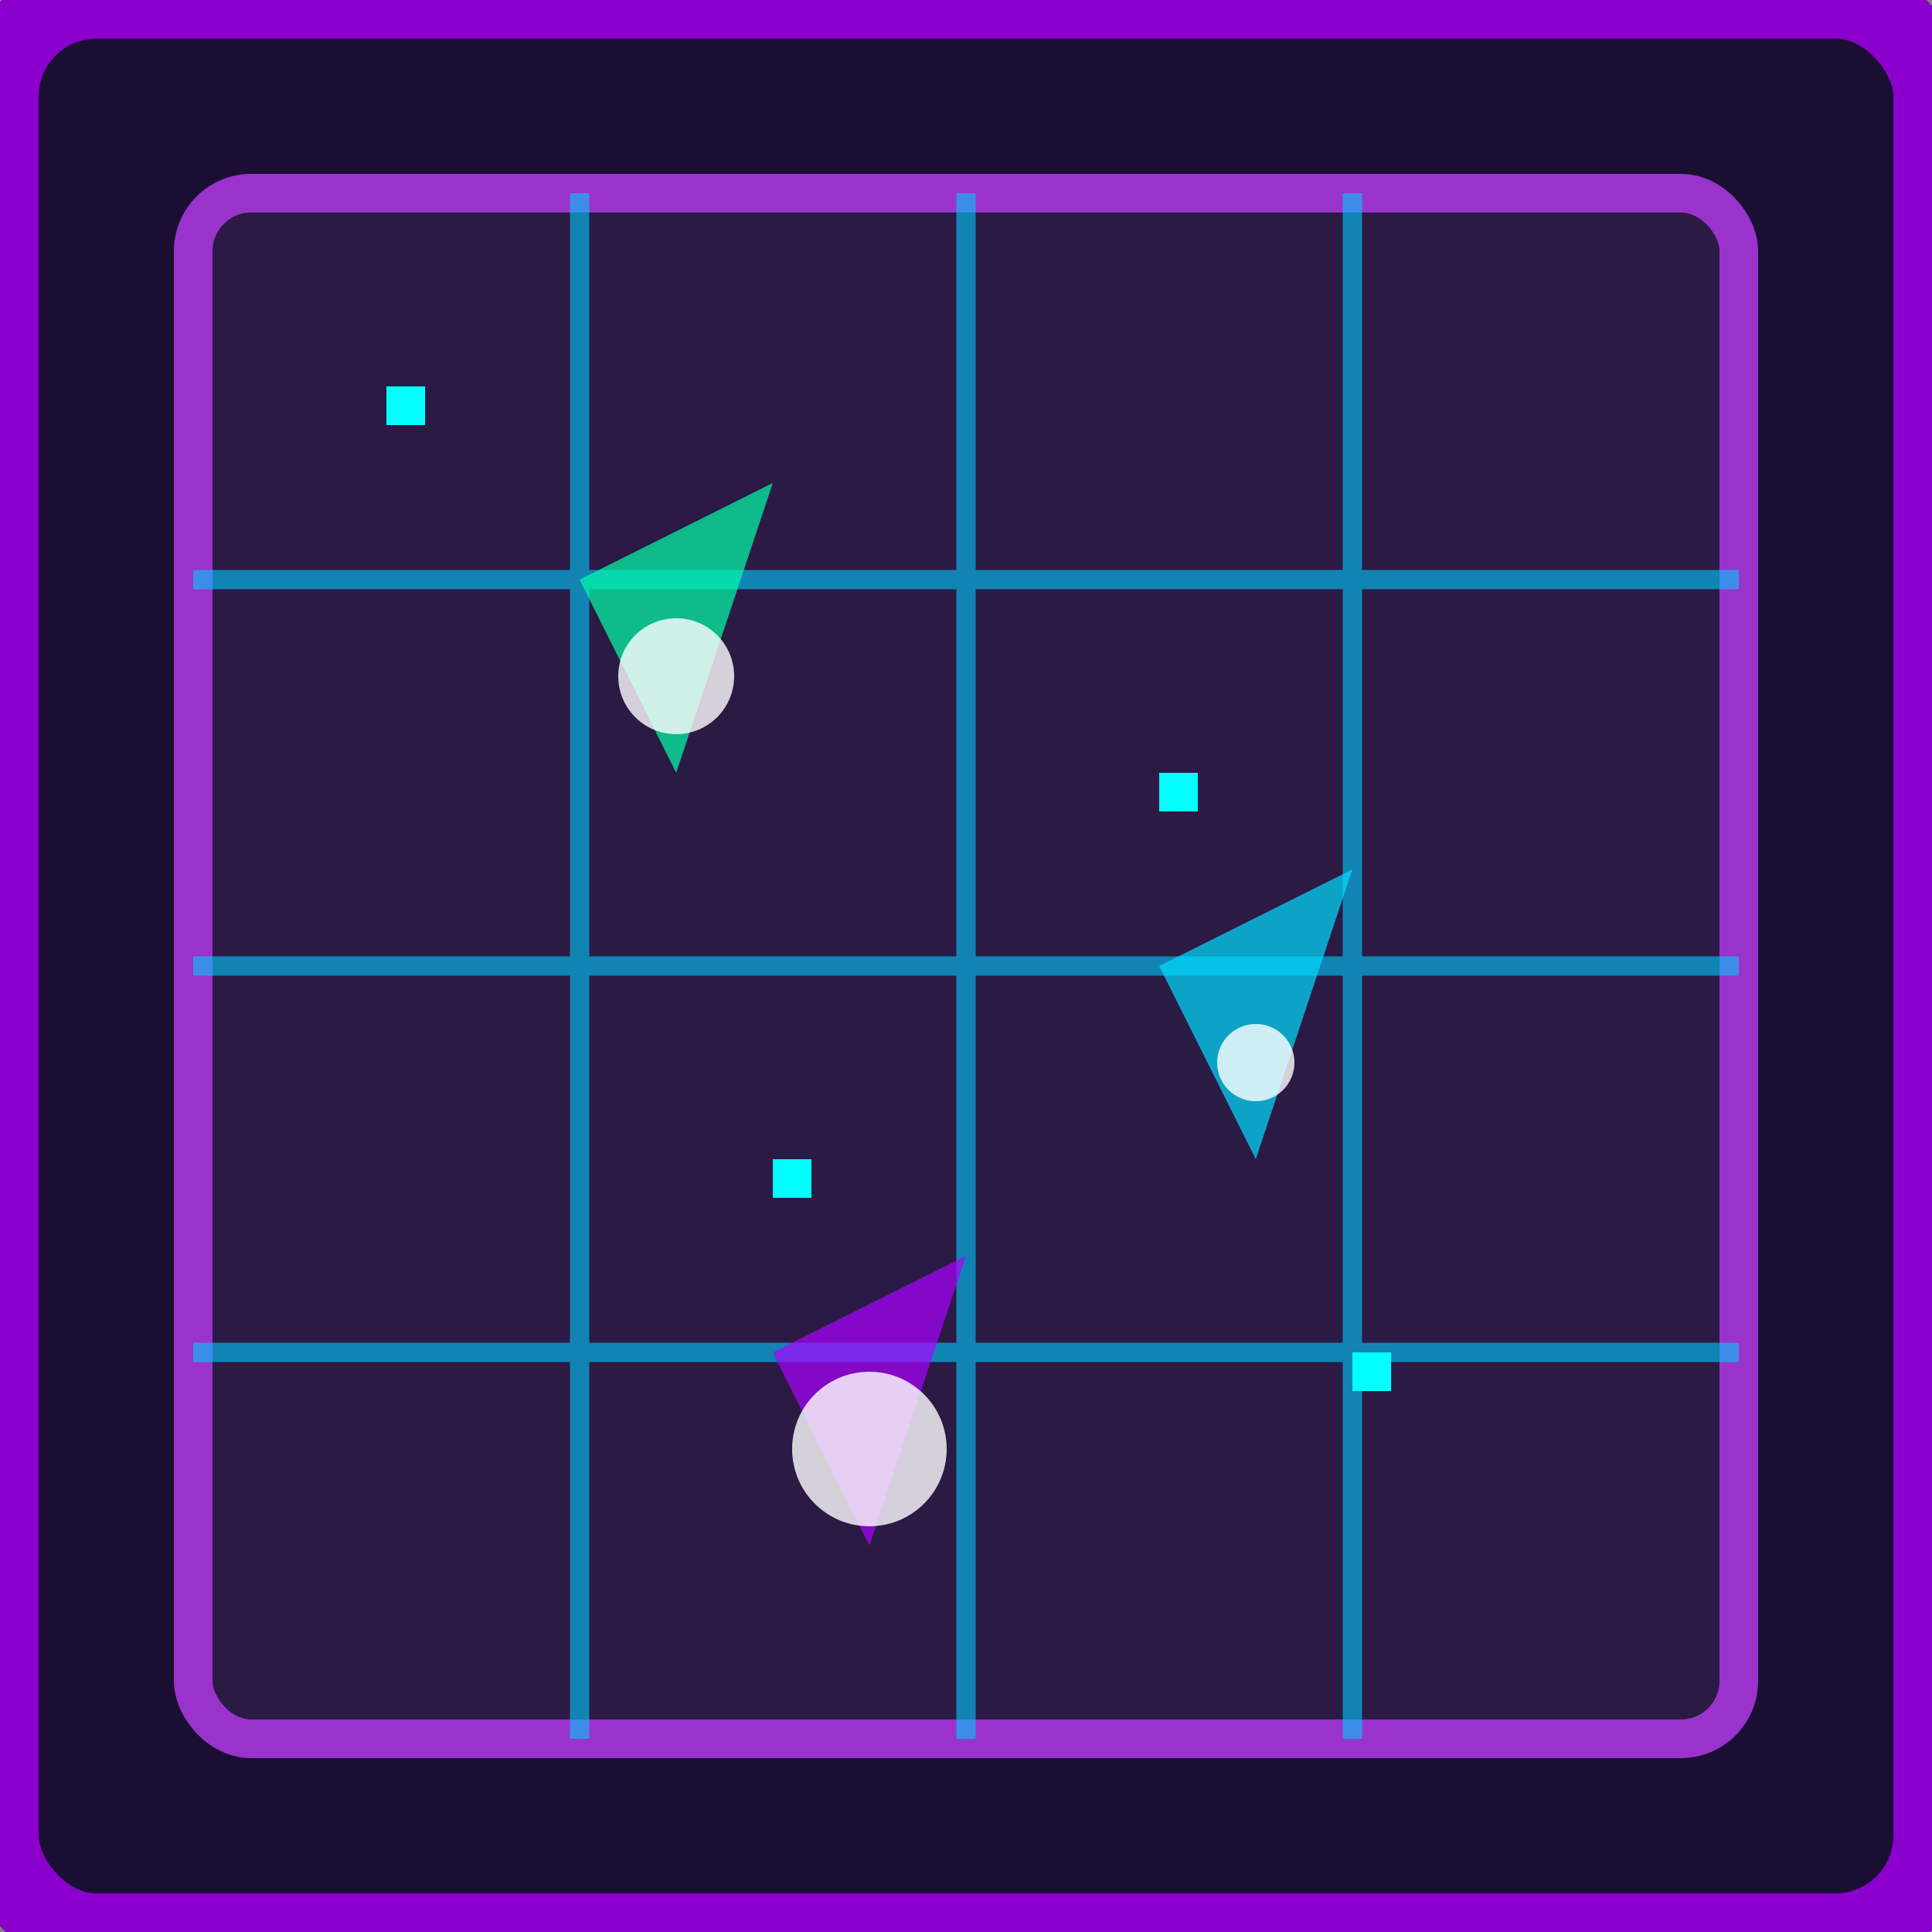 <?xml version="1.0" encoding="UTF-8" standalone="no"?>
<svg xmlns="http://www.w3.org/2000/svg" width="100" height="100" viewBox="0 0 100 100">
  <rect x="0" y="0" width="100" height="100" fill="#808080" stroke="none"/>
  <rect width="100" height="100" rx="5" ry="5" fill="#1a0f33" stroke="#8b00cc" stroke-width="4"/>
  <rect x="10" y="10" width="80" height="80" rx="3" ry="3" fill="#2a1a44" stroke="#9933cc" stroke-width="2"/>
  
  <!-- Digital data flow lines -->
  <g stroke="#00ccff" stroke-width="1" opacity="0.6" fill="none">
    <path d="M10,30 H90" />
    <path d="M10,50 H90" />
    <path d="M10,70 H90" />
    <path d="M30,10 V90" />
    <path d="M50,10 V90" />
    <path d="M70,10 V90" />
  </g>
  
  <!-- Brewing data crystals -->
  <g>
    <!-- Crystal 1 -->
    <polygon points="30,30 40,25 35,40" fill="#00ffaa" fill-opacity="0.7" />
    
    <!-- Crystal 2 -->
    <polygon points="60,50 70,45 65,60" fill="#00ddff" fill-opacity="0.7" />
    
    <!-- Crystal 3 -->
    <polygon points="40,70 50,65 45,80" fill="#aa00ff" fill-opacity="0.7" />
  </g>
  
  <!-- Bubbles for brewing animation -->
  <circle cx="35" cy="35" r="3" fill="#ffffff" fill-opacity="0.8" />
  <circle cx="65" cy="55" r="2" fill="#ffffff" fill-opacity="0.8" />
  <circle cx="45" cy="75" r="4" fill="#ffffff" fill-opacity="0.8" />
  
  <!-- Digital flow indicators -->
  <rect x="20" y="20" width="2" height="2" fill="#00ffff" />
  <rect x="40" y="60" width="2" height="2" fill="#00ffff" />
  <rect x="60" y="40" width="2" height="2" fill="#00ffff" />
  <rect x="70" y="70" width="2" height="2" fill="#00ffff" />
</svg>
